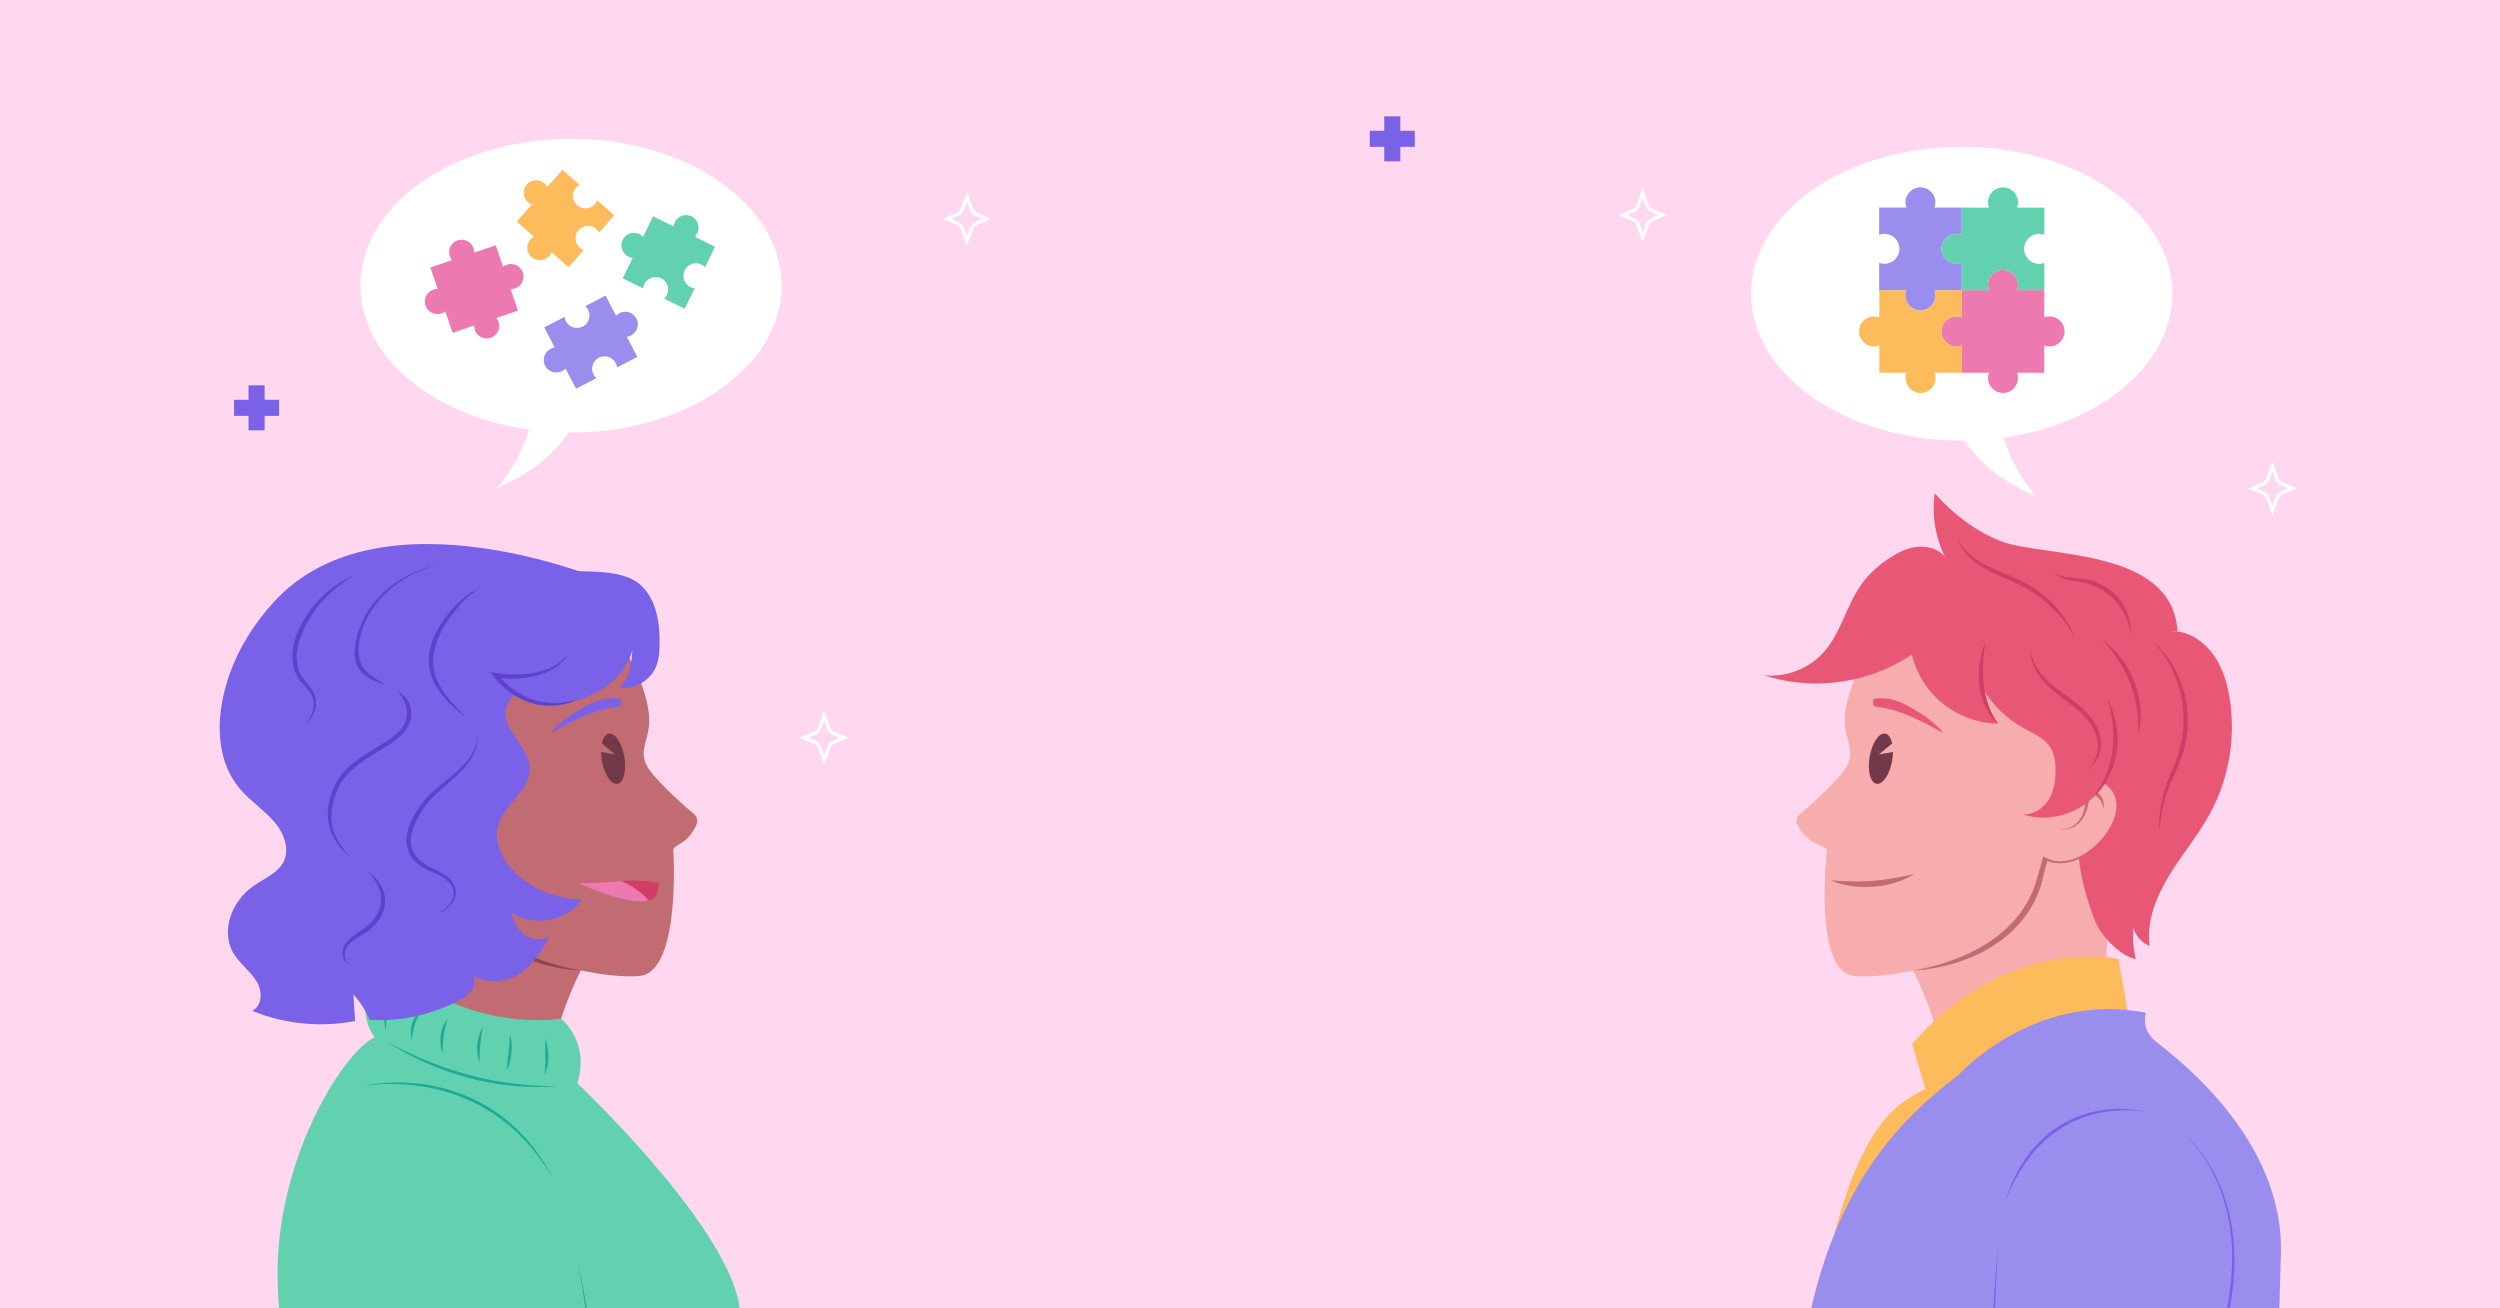 <?xml version="1.0" encoding="UTF-8"?><svg xmlns="http://www.w3.org/2000/svg" xmlns:xlink="http://www.w3.org/1999/xlink" viewBox="0 0 1200 628"><defs><style>.cls-1{opacity:.4;}.cls-1,.cls-2,.cls-3,.cls-4,.cls-5{mix-blend-mode:multiply;}.cls-6{fill:#fff;}.cls-2{opacity:.7;}.cls-7{fill:#7962e8;}.cls-8{fill:#febb5b;}.cls-3{opacity:.2;}.cls-9{clip-path:url(#clippath-2);}.cls-10{isolation:isolate;}.cls-11{fill:#62d1b0;}.cls-12{fill:#c16c72;}.cls-13{fill:#ffd7f0;}.cls-14{fill:#998eed;}.cls-15{clip-path:url(#clippath-1);}.cls-16{fill:#e95777;}.cls-4{opacity:.3;}.cls-17{fill:#f7adad;}.cls-18{fill:#d33d65;}.cls-19{clip-path:url(#clippath);}.cls-20{fill:none;}.cls-21{fill:#723948;}.cls-22{fill:#029b88;}.cls-23{fill:#914350;}.cls-24{fill:#ffd7ee;}.cls-25{fill:#ed79b1;}.cls-26{fill:#5c42cc;}</style><clipPath id="clippath"><rect class="cls-20" width="1200" height="628"/></clipPath><clipPath id="clippath-1"><rect class="cls-20" x="103.37" y="258.74" width="259.9" height="369.26"/></clipPath><clipPath id="clippath-2"><rect class="cls-20" x="840.55" y="227.72" width="256.07" height="400.28"/></clipPath></defs><g class="cls-10"><g id="BACKGROUND"><rect class="cls-24" width="1200" height="628"/><g class="cls-19"><g class="cls-5"><path class="cls-13" d="m1229.51,274.05l-1.27-1.2,2.43-2.57c-17.07-2.31-33.17-11.01-44.41-24.07-15.9-18.46-21.19-43.93-24.27-66.4-.49-3.55-.95-7.18-1.39-10.69-2.51-19.77-5.11-40.22-13.63-58.33-12.04-25.58-36.61-45.51-64.13-52-9.3-2.19-19.06-2.99-28.49-3.76-11.03-.9-22.44-1.83-33.26-5-15.72-4.61-30.35-14.59-41.19-28.12-10.84-13.53-17.4-29.98-18.47-46.33l1.74-.11c2.16,32.95,26.72,63.6,58.41,72.89,10.65,3.12,21.96,4.04,32.91,4.94,9.5.78,19.32,1.58,28.75,3.8,13.85,3.27,27.2,9.88,38.6,19.14,11.41,9.25,20.64,20.95,26.7,33.82,8.64,18.36,11.26,38.95,13.78,58.85.45,3.51.91,7.13,1.39,10.68,3.04,22.22,8.26,47.38,23.86,65.49,11.33,13.16,27.74,21.8,45.01,23.68l1.74.19-4.82,5.1Z"/></g><g class="cls-5"><path class="cls-13" d="m1256.01,251.53l-1.33-1.13,2.29-2.69c-17.16-1.41-33.7-9.27-45.61-21.72-16.84-17.61-23.45-42.76-27.69-65.04-.67-3.52-1.32-7.12-1.95-10.61-3.54-19.61-7.2-39.9-16.65-57.54-13.35-24.92-38.93-43.54-66.75-48.59-9.4-1.71-19.19-2-28.65-2.27-11.07-.33-22.51-.66-33.47-3.26-15.94-3.78-31.07-12.99-42.6-25.94-11.53-12.94-18.94-29.03-20.85-45.3l1.73-.2c3.87,32.79,29.99,62.12,62.12,69.75,10.79,2.56,22.15,2.89,33.12,3.22,9.53.28,19.37.57,28.91,2.3,14,2.54,27.67,8.45,39.55,17.1,11.87,8.64,21.7,19.84,28.42,32.38,9.59,17.89,13.27,38.31,16.83,58.06.63,3.48,1.28,7.07,1.95,10.59,4.2,22.03,10.71,46.88,27.24,64.16,12.01,12.55,28.84,20.32,46.18,21.31l1.75.1-4.54,5.34Z"/></g><g class="cls-5"><path class="cls-13" d="m156.29,645.29l-1.73-.23c6-44.24-14.91-91.12-50.83-114-4.8-3.06-9.95-5.79-14.93-8.43-10.51-5.57-21.38-11.33-29.64-20.51-12.7-14.11-17.11-33.62-21.37-52.49-2.77-12.27-5.63-24.95-10.74-36.19-7.09-15.6-18.84-28.77-33.07-37.09l.88-1.51c14.55,8.5,26.55,21.95,33.78,37.87,5.18,11.4,8.06,24.17,10.85,36.52,4.41,19.51,8.57,37.94,20.96,51.71,8.06,8.95,18.79,14.64,29.17,20.14,5.01,2.66,10.2,5.4,15.05,8.5,36.48,23.24,57.71,70.82,51.63,115.71Z"/></g><g class="cls-5"><path class="cls-13" d="m130.7,662.33l-1.71-.35c9.03-43.72-8.59-91.93-42.85-117.24-4.58-3.38-9.53-6.46-14.32-9.44-10.1-6.28-20.55-12.78-28.16-22.51-11.7-14.95-14.75-34.72-17.7-53.84-1.92-12.43-3.9-25.28-8.22-36.84-6-16.05-16.81-30-30.44-39.28l.98-1.44c13.93,9.48,24.97,23.72,31.09,40.11,4.38,11.73,6.38,24.67,8.31,37.18,3.05,19.77,5.93,38.44,17.35,53.03,7.42,9.48,17.73,15.9,27.71,22.1,4.82,3,9.8,6.09,14.43,9.52,34.79,25.7,52.69,74.63,43.52,118.99Z"/></g></g></g><g id="OBJECTS"><g class="cls-15"><path class="cls-12" d="m183.56,438.92c-22.9-30.93-36.77-60.42-36.25-86.95.64-32.82,21.92-61.49,53.22-71.38,56.65-17.9,85.56,11.45,85.56,11.45,0,0,23.59,27.94,25.46,51.72,1.01,12.87-7.81,17.07,2.27,28.47,7.31,8.28,15.39,15.26,19.28,18.46,1.52,1.25,2.02,3.37,1.2,5.15-4.38,9.53-9.83,8.94-11.14,11.9,0,0,3.92,58.92-16.22,60.72-7.35.66-17.51-.44-28.13-2.68-5.53,10.68-12.24,28.97-14.89,43.22-.83,4.44-3.03,16.42-.29,26.51,4.61,16.98,15.65,33.26,15.65,33.26l-114.69-28.01c32.8-43.41,18.98-101.85,18.98-101.85Z"/><path class="cls-7" d="m296.92,335.38c-4.56-.61-8.14.17-12.16,1.77-1.78.79-3.51,1.78-5.23,2.69-5.41,3.05-10.66,6.63-14.84,11.52,0,0,.23.27.23.27,22.06-13.05,30.22-11.66,32.33-12.54,1.4-.64.52-3.62.52-3.62l-.86-.1Z"/><path class="cls-23" d="m278.81,465.8c-6.38-.18-12.71-1.37-18.86-3.17-3.08-.89-6.1-2.01-9.05-3.27-2.95-1.29-5.81-2.79-8.57-4.45-2.76-1.68-5.37-3.59-7.83-5.68-2.45-2.1-4.74-4.41-6.74-6.94-4.09-5-7.04-10.87-8.75-17,2.56,5.83,5.83,11.27,10.03,15.92.51.59,1.03,1.17,1.6,1.72.55.55,1.09,1.12,1.65,1.67,1.15,1.05,2.29,2.12,3.52,3.09,2.41,1.98,4.95,3.81,7.64,5.41,5.33,3.28,11.08,5.87,17.02,7.96,5.95,2.07,12.07,3.7,18.35,4.76Z"/><path class="cls-18" d="m316.16,423.73s-7.44-1.64-18.13-.82c-5.32.41-20.58,1.02-20.58,1.02,0,0,29.54,12.85,36.71,6.87,1.84-1.53,2-7.06,2-7.06Z"/><path class="cls-25" d="m303.74,425.78c2.81,1.81,5.26,3.82,7.59,6.28-8.86,3.35-33.87-8.14-33.87-8.14,0,0,11.05-.16,20.58-1.02,1.92.73,3.82,1.66,5.71,2.88Z"/><path class="cls-21" d="m292.2,352.13c2.98-.52,6.34,4.45,7.49,11.11,1.15,6.65-.33,12.46-3.31,12.98-2.98.52-6.34-4.45-7.49-11.11-.25-1.45-.37-2.86-.38-4.18l6.73,1.19-6.36-5.26c.56-2.64,1.73-4.45,3.33-4.73Z"/><path class="cls-6" d="m288.56,361.69v-.03s0,.02,0,.03h0Z"/><path class="cls-6" d="m288.87,358.24h0s0,.02,0,.02v-.02Z"/><path class="cls-11" d="m354.72,625.85c-7.07-39.45-77.61-105.89-77.61-105.89,6.29-20.1-7.83-30.97-7.83-30.97-47.48,5.68-82.92-25.78-82.92-25.78-19.88,18.6-6.55,34.51-6.55,34.51v.15c-15.44,7.36-48.77,60.67-46.48,119.27,3.15,80.89,31.34,132.46,49.15,259.59l143.74-.61c5.61-38.97,14.72-96.03,9.64-172.31l1.49-.56s24.44-37.96,17.37-77.41Z"/><g class="cls-4"><path class="cls-11" d="m213.68,497.68c6.65-1.89,12.47-6.25,16.19-11.9-26.38-7.36-43.5-22.55-43.5-22.55-19.88,18.6-6.55,34.51-6.55,34.51v.15c-14.28,6.81-43.86,52.93-46.42,106.19,4.53-12.93,10.38-25.53,17.11-37.69,12.94-23.88,29.12-48.68,55.9-56.26,17.84,6.72,37.07,12.2,55.76,10.92-17.93-3.22-34.95-11.01-48.49-23.36Z"/></g><g class="cls-2"><path class="cls-22" d="m184.98,499.65c1.65.76,3.2,1.69,4.82,2.52,1.6.84,3.22,1.66,4.85,2.43,3.25,1.59,6.55,3.05,9.89,4.42,6.68,2.74,13.52,5.07,20.48,6.92,6.96,1.88,14.05,3.24,21.21,4.16,7.16.88,14.39,1.29,21.64,1.23-7.22.61-14.52.58-21.76-.12-3.62-.35-7.22-.86-10.81-1.5-3.57-.68-7.13-1.45-10.65-2.39-3.51-.96-6.99-2.02-10.42-3.23-3.42-1.23-6.81-2.56-10.13-4.05-3.32-1.48-6.58-3.08-9.77-4.83-1.59-.88-3.16-1.79-4.71-2.72l-2.32-1.42c-.77-.47-1.51-1.02-2.31-1.42Z"/></g><g class="cls-2"><path class="cls-22" d="m261.25,515.5c.6-2.82.6-5.54.53-8.34-.04-1.4-.08-2.8-.09-4.22,0-1.42.03-2.86.26-4.29.36,1.4.64,2.79.85,4.2.21,1.41.37,2.83.4,4.28.03,1.44-.06,2.9-.34,4.34-.28,1.43-.78,2.85-1.62,4.04Z"/></g><g class="cls-2"><path class="cls-22" d="m243.27,514c.03-1.46.18-2.88.33-4.3l.47-4.22c.15-1.4.3-2.8.41-4.2l.32-4.28c.47,1.38.7,2.83.79,4.28.09,1.45.05,2.91-.11,4.35-.16,1.44-.44,2.87-.8,4.26-.37,1.4-.82,2.77-1.43,4.1Z"/></g><g class="cls-2"><path class="cls-22" d="m230.09,509.99c-.52-1.38-.81-2.83-.96-4.29-.15-1.46-.15-2.94-.01-4.41.14-1.47.43-2.92.85-4.32.42-1.41.99-2.77,1.76-4.02l-.67,4.27c-.21,1.41-.38,2.81-.52,4.21-.13,1.41-.24,2.81-.3,4.24l-.16,4.32Z"/></g><g class="cls-2"><path class="cls-22" d="m212.51,505.39c-.57-1.3-.88-2.69-1.03-4.1-.15-1.41-.13-2.85.06-4.26.19-1.41.55-2.8,1.07-4.12.13-.33.27-.66.42-.98l.49-.94c.19-.3.36-.61.56-.91.11-.15.23-.3.38-.42.15-.12.35-.19.53-.16-.35.1-.46.45-.55.75l-.26,1c-.18.67-.33,1.33-.49,1.99-.3,1.32-.53,2.65-.72,3.98-.18,1.33-.3,2.67-.37,4.03-.06,1.36-.06,2.72-.08,4.14Z"/></g><g class="cls-2"><path class="cls-22" d="m197.69,499.2c-.46-1.42-.61-2.95-.51-4.46.09-1.51.41-3.02.95-4.44.54-1.42,1.29-2.77,2.22-3.96.93-1.19,2.05-2.24,3.34-3-.89,1.2-1.7,2.39-2.42,3.63-.71,1.24-1.31,2.52-1.81,3.84-.5,1.32-.9,2.68-1.19,4.08-.29,1.4-.46,2.83-.59,4.32Z"/></g><g class="cls-2"><path class="cls-22" d="m185.22,494.43c-.54-1.64-.78-3.38-.79-5.12-.02-1.74.21-3.49.62-5.19.45-1.69,1.04-3.34,1.95-4.87.89-1.51,2.16-2.91,3.78-3.57-1.28,1.17-2.12,2.59-2.79,4.09-.32.76-.62,1.52-.86,2.32-.26.79-.5,1.58-.69,2.39-.42,1.6-.69,3.24-.9,4.89-.19,1.66-.27,3.34-.32,5.06Z"/></g><g class="cls-2"><path class="cls-22" d="m277.45,606.1c3.59,16.68,6.24,33.55,8.42,50.47,2.15,16.93,3.6,33.94,4.57,50.98l.55,12.79.21,12.8.05,3.2.03,1.6-.02,1.6-.09,6.4-.09,6.4-.06,3.2-.16,3.2c-.62,17.06-2.38,34.07-5.03,50.91l1.44-12.71.37-3.17c.12-1.06.26-2.11.32-3.18l.45-6.38.48-6.37c.16-2.12.35-4.24.4-6.38l.47-12.77.11-3.19v-3.19s.06-6.39.06-6.39l.05-6.39v-1.6s-.02-1.6-.02-1.6l-.07-3.19-.28-12.77-.61-12.76c-.85-17.01-2.32-34-4.23-50.93-.51-4.23-.98-8.46-1.53-12.69-.59-4.22-1.1-8.45-1.74-12.66-1.17-8.44-2.55-16.86-4.05-25.25Z"/></g><g class="cls-2"><path class="cls-22" d="m174.6,521.23c8.8-1.89,17.95-2.03,26.91-1.01,8.98,1.04,17.79,3.61,25.99,7.44,8.16,3.94,15.64,9.28,22.01,15.7,1.54,1.66,3.14,3.26,4.54,5.03.72.87,1.46,1.72,2.15,2.61l2.01,2.72.99,1.37.91,1.42,1.82,2.85c1.18,1.91,2.22,3.92,3.31,5.88l-1.81-2.84c-.61-.94-1.15-1.92-1.82-2.83l-1.94-2.74-.97-1.37-1.05-1.31-2.07-2.64c-.71-.86-1.47-1.68-2.21-2.53-1.44-1.72-3.07-3.25-4.63-4.84-6.44-6.17-13.78-11.41-21.85-15.19-4.01-1.93-8.18-3.54-12.45-4.81-4.27-1.29-8.65-2.17-13.07-2.84-4.42-.66-8.89-.96-13.37-.98-4.48-.05-8.96.22-13.41.9Z"/></g><path class="cls-7" d="m274.52,274.14c10.29.18,25.55-.28,33.07,6.73,7.61,7.09,9.27,18.48,9.01,28.87-.08,3.33-.33,6.72-1.52,9.83-2.68,6.97-10.42,11.6-17.82,10.67,5-4.36,5.82-11.69,6.3-18.31-3.2,12.85-15.66,21.68-28.56,24.69-6.16,1.44-12.67,1.81-18.8.24-6.13-1.57-11.86-5.21-15.22-10.57,2.99,1.74,6.84,1.34,9.95-.16,3.11-1.5,5.64-3.96,8.11-6.38,3.31-3.24,6.87-7.08,6.65-11.7l8.83-33.92Z"/><path class="cls-7" d="m131.49,288.91c-9.32,10.19-16.72,21.81-21.21,34.45-6.59,18.55-7.9,40.69,5.42,55.9,4.85,5.54,11.32,9.76,16.08,15.37,4.76,5.61,7.62,13.57,3.9,19.81-2.92,4.89-8.94,7.33-13.81,10.67-10.9,7.47-16.32,22.32-9.43,33.08,2.95,4.61,7.73,8.05,10.63,12.69,2.9,4.63,3.06,11.62-1.98,14.31,15.33,6.37,32.9,8.11,49.36,4.9-.27-4.25-.55-8.49-.82-12.74,3.29,3.61,5.93,7.73,7.78,12.12,14.23,1.02,28.64-2.22,41.25-8.35,3.22-1.57,6.49-3.46,8.18-6.42,1.69-2.96,1.13-7.25-2.08-8.85,5.21,6.45,16.37,6.42,23.72,2.06,7.35-4.37,11.74-11.78,15.68-18.95-3.25,2.87-8.87,2.32-12.38-.28-3.51-2.6-5.29-6.68-6.37-10.7,10.36,7.29,27.43,4.11,33.88-6.3-12.71,0-25.29-5.39-33.45-14.33-5.35-5.87-8.88-13.8-6.73-21.2,2.93-10.1,15.57-17.07,15.22-27.52-.34-10.22-13.38-18.08-11.48-28.15.85-4.48,4.62-8.06,8.84-10.44,4.22-2.38,8.98-3.82,13.4-5.86,17.62-8.14,28.93-26.56,27.37-44.6,0,0-109.32-47.16-160.98,9.34Z"/><path class="cls-26" d="m228.97,352.11c.53,2.31.25,4.76-.47,7.03-.36,1.14-.81,2.26-1.4,3.3-.29.52-.55,1.06-.87,1.57l-.97,1.51c-1.38,1.95-2.96,3.75-4.63,5.45-1.68,1.69-3.46,3.25-5.23,4.81-3.53,3.12-7.16,6.08-10.08,9.62-.76.87-1.41,1.79-2.08,2.72-.64.96-1.29,1.92-1.86,2.91-1.17,1.98-2.22,4.02-2.97,6.15-.77,2.12-1.24,4.33-1.23,6.52,0,2.19.61,4.32,1.73,6.18,1.14,1.85,2.77,3.42,4.63,4.68,1.87,1.28,3.93,2.19,6.12,3.2,2.15,1.05,4.29,2.26,6.08,3.99.88.86,1.67,1.86,2.23,3,.55,1.14.85,2.4.85,3.66-.01,1.26-.34,2.5-.89,3.6-.55,1.1-1.29,2.08-2.14,2.93-1.69,1.71-3.79,2.95-6.02,3.71,1.07-.48,2.09-1.08,3.03-1.77.94-.68,1.82-1.46,2.57-2.33,1.5-1.72,2.54-3.92,2.39-6.12-.06-1.09-.36-2.16-.89-3.12-.53-.96-1.26-1.8-2.09-2.54-1.68-1.47-3.71-2.57-5.81-3.5-1.04-.46-2.17-.88-3.26-1.39-1.09-.51-2.17-1.09-3.2-1.76-2.05-1.33-3.95-3.03-5.32-5.17-1.35-2.15-2.07-4.7-2.1-7.22-.03-2.52.49-4.98,1.31-7.28.84-2.3,1.96-4.45,3.2-6.51.61-1.04,1.29-2.02,1.96-3.02.72-.97,1.43-1.97,2.24-2.85,1.58-1.83,3.31-3.49,5.1-5.05,1.78-1.58,3.62-3.06,5.44-4.53,3.63-2.96,7.23-5.95,10.1-9.6l1.04-1.39c.34-.47.62-.97.94-1.46.64-.97,1.14-2.01,1.57-3.09.43-1.08.74-2.2.92-3.35.19-1.15.23-2.33.08-3.49Z"/><path class="cls-26" d="m230.55,282.29c-2.86,1.52-5.39,3.52-7.64,5.78-2.26,2.25-4.27,4.75-6.17,7.31-3.75,5.13-7,10.74-8.28,16.85-.33,1.52-.51,3.06-.56,4.6,0,1.54.08,3.08.39,4.59.25,1.52.74,3,1.29,4.45.31.71.6,1.44.98,2.13.33.71.73,1.39,1.12,2.07,3.26,5.43,7.88,10.02,12.33,14.69-5.04-4.02-10.05-8.28-13.75-13.8-1.84-2.74-3.27-5.84-3.97-9.14-.73-3.31-.61-6.76.05-10.04.7-3.28,1.97-6.39,3.53-9.3,1.61-2.88,3.45-5.61,5.54-8.13,2.06-2.53,4.29-4.93,6.78-7.06,2.5-2.1,5.29-3.92,8.35-5.01Z"/><path class="cls-26" d="m175.85,417.67l1.45,1.07.72.55c.23.2.44.41.67.61.44.41.89.83,1.32,1.26l1.19,1.4c1.49,1.94,2.7,4.18,3.28,6.65.59,2.47.43,5.11-.29,7.55-.76,2.44-2.07,4.68-3.72,6.57-.4.49-.88.89-1.31,1.34l-.67.66-.72.59c-.49.39-.96.79-1.46,1.16l-1.54,1.01c-2.02,1.32-4.09,2.5-5.86,3.94-1.73,1.45-3.23,3.24-3.41,5.5-.15,1.11,0,2.26.43,3.31.43,1.05,1.26,1.95,2.38,2.4-.58-.13-1.17-.36-1.67-.73-.49-.38-.92-.85-1.24-1.4-.65-1.09-.95-2.37-.95-3.64-.02-.64.1-1.28.24-1.92.17-.62.42-1.26.74-1.81.62-1.13,1.47-2.11,2.37-2.97,1.83-1.75,3.92-2.98,5.83-4.37l1.44-.99c.45-.36.89-.73,1.33-1.1l.66-.55.6-.61c.39-.42.83-.79,1.18-1.24,3.02-3.38,4.72-7.89,3.99-12.39-.39-2.23-1.28-4.38-2.5-6.37l-.96-1.47-1.11-1.38c-.19-.23-.37-.47-.56-.69l-.62-.64-1.23-1.31Z"/><path class="cls-26" d="m190.71,331.82c1.96.88,3.76,2.35,4.93,4.32,1.2,1.96,1.72,4.24,1.72,6.51.01,2.29-.62,4.62-1.8,6.58-1.16,1.98-2.74,3.6-4.4,5.02-3.37,2.82-7.09,4.94-10.69,7.15-3.61,2.2-7.17,4.41-10.33,7.09-3.16,2.65-5.89,5.81-7.65,9.48-.44.91-.82,1.86-1.14,2.82-.17.54-.36,1-.54,1.51-.16.49-.34.97-.49,1.46-.6,1.96-1.02,3.98-1.17,6.02-.35,4.07.43,8.21,2.2,11.97,1.76,3.77,4.39,7.13,7.31,10.2-3.29-2.68-6.24-5.87-8.35-9.67-1.03-1.9-1.87-3.94-2.36-6.07-.5-2.13-.71-4.34-.61-6.53.1-2.2.49-4.37,1.07-6.47.14-.53.31-1.05.47-1.57.17-.5.37-1.02.52-1.49.34-1.05.75-2.08,1.23-3.07,1.9-4,4.85-7.4,8.15-10.19,3.31-2.81,6.96-5.11,10.59-7.31,3.62-2.21,7.3-4.3,10.45-6.93,1.56-1.31,2.97-2.78,3.97-4.47,1.01-1.68,1.53-3.58,1.53-5.53.02-.97-.14-1.96-.29-2.93-.16-.97-.45-1.91-.82-2.83-.74-1.84-2-3.48-3.47-5.07Z"/><path class="cls-26" d="m210.93,270.78c-6.85,1.73-13.38,4.65-19.17,8.62-5.78,3.97-10.81,9.07-14.37,15.06-1.78,2.99-3.17,6.2-4.1,9.54-.95,3.31-1.48,6.85-1.11,10.18.3,3.34,1.72,6.35,4.21,8.58,2.45,2.28,5.65,3.87,8.6,5.89-1.72-.49-3.41-1.03-5.07-1.73-.83-.34-1.65-.73-2.45-1.18-.8-.44-1.58-.94-2.31-1.53-1.48-1.14-2.76-2.65-3.61-4.38-.85-1.73-1.26-3.64-1.35-5.5-.02-.93-.02-1.86.09-2.77.1-.91.27-1.81.39-2.7.11-.9.32-1.77.49-2.66.22-.87.41-1.75.69-2.61,1.02-3.46,2.55-6.75,4.45-9.79,3.79-6.1,9.08-11.16,15.05-15.02,5.98-3.86,12.67-6.56,19.59-8Z"/><path class="cls-26" d="m278.81,335.17c-3.44,1.68-7.18,2.85-11.04,3.34-1.93.23-3.89.31-5.85.18-1.95-.13-3.9-.45-5.8-.94-3.8-1.01-7.42-2.71-10.65-4.95-1.61-1.12-3.14-2.36-4.58-3.7-1.44-1.35-2.74-2.78-3.96-4.43l-1.54-2.1,2.6.46c1.52.27,3.15.44,4.74.55,1.6.11,3.21.18,4.81.17,3.21-.03,6.42-.31,9.56-.96,3.13-.66,6.2-1.67,9-3.24,2.81-1.55,5.32-3.67,7.33-6.26-1.66,2.83-4.05,5.25-6.83,7.08-2.78,1.84-5.92,3.12-9.14,3.95-3.23.84-6.55,1.26-9.87,1.37-3.33.11-6.63-.05-9.98-.59l1.06-1.64c1.05,1.42,2.38,2.81,3.7,4.09,1.35,1.28,2.78,2.48,4.3,3.55,3.04,2.14,6.37,3.88,9.94,4.95,3.55,1.1,7.31,1.54,11.07,1.35,3.76-.17,7.5-1.01,11.14-2.21Z"/><path class="cls-26" d="m170.56,276.04c-6.44,3.51-12.18,8.12-16.83,13.64-2.31,2.77-4.4,5.72-6.13,8.86-1.75,3.14-3.25,6.42-4.15,9.85-.94,3.41-1.35,6.99-.78,10.41.27,1.71.81,3.37,1.62,4.88.79,1.52,1.92,2.9,3.07,4.33,1.14,1.43,2.36,2.89,3.23,4.63.87,1.73,1.31,3.74,1.1,5.65-.19,1.92-.86,3.72-1.75,5.35-.46.81-.95,1.59-1.5,2.34-.55.74-1.14,1.45-1.75,2.13,1.05-1.5,1.99-3.08,2.71-4.74.71-1.65,1.22-3.4,1.23-5.15.07-1.75-.42-3.43-1.28-4.92-.87-1.5-2.05-2.84-3.27-4.21-1.21-1.37-2.49-2.78-3.43-4.5-.97-1.69-1.62-3.54-1.98-5.44-.69-3.81-.25-7.69.71-11.33,1.01-3.65,2.59-7.08,4.46-10.3,1.9-3.21,4.11-6.24,6.64-8.97,5.03-5.47,11.26-9.83,18.09-12.53Z"/></g><ellipse class="cls-6" cx="274.08" cy="137.13" rx="101.1" ry="70.5"/><path class="cls-6" d="m256.74,188.58c-.59,16.79-7.22,33.3-18.41,45.83,8.62-3.78,16.91-8.48,23.97-14.71,7.06-6.23,12.86-14.05,15.88-22.96.16-.47.45-1.05.95-1.01.5.04.16,1.07-.13.67l-22.27-7.81Z"/><path class="cls-25" d="m243.34,127.04c-.7.24-1.33.59-1.87,1.03l-3.51-10.34-10.34,3.51c.02-.7-.08-1.41-.32-2.11-1.07-3.15-4.49-4.83-7.64-3.76-3.15,1.07-4.83,4.49-3.76,7.64.24.7.59,1.33,1.03,1.87l-10.34,3.51,3.51,10.34c-.7-.02-1.41.08-2.11.32-3.15,1.07-4.83,4.49-3.76,7.64,1.07,3.15,4.49,4.83,7.64,3.76.7-.24,1.33-.59,1.87-1.03l3.51,10.34,10.34-3.51c-.02.7.08,1.41.32,2.11,1.07,3.15,4.49,4.83,7.64,3.76,3.15-1.07,4.83-4.49,3.76-7.64-.24-.7-.59-1.33-1.03-1.87l10.34-3.51-3.51-10.34c.7.02,1.41-.08,2.11-.32,3.15-1.07,4.83-4.49,3.76-7.64-1.07-3.15-4.49-4.83-7.64-3.76Z"/><path class="cls-8" d="m286.25,109.87c.57.5,1.02,1.09,1.35,1.72l7.23-8.21-8.2-7.21c-.25.65-.61,1.26-1.1,1.81-2.2,2.5-6,2.74-8.5.54-2.5-2.2-2.74-6-.54-8.5.48-.55,1.05-.99,1.66-1.32l-8.2-7.21-7.22,8.2c-.33-.62-.77-1.18-1.33-1.67-2.5-2.2-6.3-1.95-8.5.54-2.2,2.5-1.95,6.3.54,8.5.56.49,1.18.86,1.83,1.1l-7.22,8.2,8.2,7.22c-.62.33-1.18.77-1.67,1.33-2.2,2.5-1.95,6.3.54,8.5,2.5,2.2,6.3,1.95,8.5-.54.49-.56.86-1.18,1.11-1.83l8.2,7.22,7.23-8.21c-.67-.25-1.31-.62-1.88-1.12-2.5-2.2-2.74-6-.54-8.5,2.2-2.5,6-2.74,8.5-.54Z"/><path class="cls-11" d="m320.12,141.61c-.33.68-.78,1.27-1.3,1.76l9.82,4.82,4.81-9.8c-.69-.07-1.38-.26-2.04-.59-2.99-1.46-4.22-5.07-2.75-8.06,1.46-2.99,5.07-4.22,8.06-2.75.66.32,1.23.75,1.71,1.25l4.81-9.8-9.81-4.81c.51-.48.94-1.06,1.27-1.72,1.46-2.99.23-6.59-2.75-8.06s-6.59-.23-8.06,2.75c-.33.66-.52,1.36-.59,2.05l-9.81-4.81-4.81,9.81c-.48-.51-1.06-.94-1.72-1.27-2.99-1.46-6.59-.23-8.06,2.75-1.46,2.99-.23,6.59,2.75,8.06.66.33,1.36.52,2.05.59l-4.81,9.81,9.82,4.82c.06-.71.26-1.43.59-2.11,1.46-2.99,5.07-4.22,8.06-2.75,2.99,1.46,4.22,5.07,2.75,8.06Z"/><path class="cls-14" d="m300.89,161.63c.68-.09,1.36-.29,2.01-.63,2.95-1.53,4.11-5.16,2.58-8.12-1.53-2.95-5.16-4.11-8.12-2.58-.65.34-1.21.77-1.67,1.28l-5.02-9.69h-.03s-9.67,5.02-9.67,5.02h0s-.03.02-.03.02c.53.48.99,1.05,1.34,1.73.81,1.56.87,3.32.3,4.85-.5,1.35-1.49,2.52-2.87,3.23-2.95,1.53-6.59.38-8.12-2.58-.34-.66-.55-1.36-.63-2.06h0s0,0,0,0l-9.69,5.02h-.03s5.02,9.7,5.02,9.7c-.68.09-1.36.29-2.01.63-2.95,1.53-4.11,5.16-2.58,8.12,1.53,2.95,5.16,4.11,8.12,2.58.65-.34,1.21-.77,1.67-1.28l5.02,9.69h.03s9.67-5.02,9.67-5.02h0s.03-.02.03-.02c-.53-.48-.99-1.05-1.34-1.73-.81-1.56-.87-3.32-.3-4.85.5-1.35,1.49-2.52,2.87-3.23,2.95-1.53,6.59-.38,8.12,2.58.34.66.55,1.36.63,2.06h0s0,0,0,0l9.69-5.02h.03s-5.02-9.7-5.02-9.7Zm-5.2-10.04s-.01.01-.02.02h0s.02-.02.02-.02Zm-29.44,15.24s.01-.01.02-.02h0s-.02.02-.02.02Zm5.2,10.04s.01-.01.02-.02h0s-.02.02-.02.02Zm29.41-15.24s.02,0,.02,0c0,0-.01.01-.02.02h0Z"/><g class="cls-9"><path class="cls-17" d="m1013.56,438.92c22.9-30.93,36.77-60.42,36.25-86.95-.64-32.82-21.92-61.49-53.22-71.38-56.65-17.9-85.56,11.45-85.56,11.45,0,0-23.59,27.94-25.46,51.72-1.01,12.87,7.81,17.07-2.27,28.47-7.31,8.28-15.39,15.26-19.28,18.46-1.52,1.25-2.02,3.37-1.2,5.15,4.38,9.53,12.85,9.37,14.16,12.33,0,0-6.94,58.49,13.2,60.3,7.35.66,17.51-.44,28.13-2.68,5.53,10.68,12.24,28.97,14.89,43.22.83,4.44,3.03,16.42.29,26.51-4.61,16.98-15.65,33.26-15.65,33.26l114.69-28.01c-32.8-43.41-18.98-101.85-18.98-101.85Z"/><path class="cls-12" d="m878.68,422.59c3.46.22,6.84.45,10.21.49,3.37.06,6.71-.04,10.05-.3,3.33-.26,6.66-.67,9.98-1.24,3.32-.55,6.63-1.29,10.01-2.03-2.94,1.86-6.17,3.21-9.5,4.23-3.34,1-6.79,1.64-10.27,1.9-3.48.26-6.99.16-10.44-.32-3.45-.5-6.84-1.34-10.03-2.73Z"/><path class="cls-16" d="m900.2,335.38c4.56-.61,8.14.17,12.16,1.77,1.78.79,3.51,1.78,5.23,2.69,5.41,3.05,10.66,6.63,14.84,11.52,0,0-.23.27-.23.27-22.06-13.05-30.22-11.66-32.33-12.54-1.4-.64-.52-3.62-.52-3.62l.86-.1Z"/><path class="cls-12" d="m918.31,465.8c7.44-1.19,14.69-3.25,21.63-5.98,3.46-1.39,6.84-2.94,10.07-4.77,3.24-1.81,6.34-3.83,9.23-6.12,5.78-4.55,10.74-10.14,14.22-16.59.22-.4.45-.8.66-1.2l.59-1.24c.38-.83.82-1.65,1.12-2.5l1-2.53.78-2.7c1.06-3.6,2.07-7.22,3.16-10.81l.43-1.43,1.27.75c.19.11.49.27.76.39.27.13.56.25.85.35.29.12.58.21.89.3.3.08.59.2.91.25l.92.2c.31.07.62.08.94.13.31.03.63.09.94.1l.95.02c2.54.04,5.1-.52,7.5-1.49l1.8-.77,1.72-.96c.28-.16.58-.31.86-.49l.81-.57,1.63-1.14c1.03-.83,2.04-1.71,3.05-2.58l2.84-2.84-2.52,3.16c-.93.97-1.87,1.95-2.84,2.9l-1.56,1.31-.79.65c-.27.21-.56.38-.85.58l-1.71,1.14c-.6.33-1.22.64-1.83.96-2.49,1.18-5.23,1.97-8.06,2.1-.71.02-1.42.04-2.12-.04-.35-.03-.71-.04-1.06-.1l-1.05-.18c-.35-.05-.7-.16-1.04-.24-.35-.08-.69-.18-1.03-.3-.34-.11-.68-.23-1.02-.37-.35-.14-.65-.28-1.05-.49l1.71-.68c-.91,3.66-1.9,7.31-2.85,10.97l-.72,2.74c-.33.92-.69,1.83-1.03,2.74-.32.93-.77,1.78-1.16,2.66l-.61,1.32c-.22.43-.46.85-.69,1.28-.89,1.72-1.94,3.35-3,4.97l-1.73,2.33c-.59.76-1.24,1.48-1.86,2.23-2.56,2.9-5.39,5.55-8.47,7.86-3.08,2.31-6.34,4.35-9.75,6.09-3.42,1.72-6.94,3.21-10.55,4.41-3.61,1.2-7.29,2.18-11.01,2.9-3.72.72-7.48,1.22-11.25,1.35Z"/><path class="cls-21" d="m904.92,352.13c-2.98-.52-6.34,4.45-7.49,11.11-1.15,6.65.33,12.46,3.31,12.98,2.98.52,6.34-4.45,7.49-11.11.25-1.45.37-2.86.38-4.18l-6.73,1.19,6.36-5.26c-.56-2.64-1.72-4.45-3.33-4.73Z"/><path class="cls-6" d="m908.56,361.69v-.03s0,.02,0,.03h0Z"/><path class="cls-6" d="m908.25,358.24h0s0,.02,0,.02v-.02Z"/><path class="cls-16" d="m1045.21,303.07c-2.51-40.57-63.95-35.37-84.61-43.24-12.37-4.71-23.05-13.14-31.91-22.97-1.47,10.31.26,21.06,4.9,30.39-3.12-3.78-8.41-5.28-13.29-4.77-4.88.51-9.4,2.79-13.49,5.49-5.02,3.32-9.6,7.38-13.13,12.25-7.37,10.18-9.91,23.45-18.28,32.83-7.03,7.88-17.94,12.13-28.45,11.09,24.93,8.25,53.83,3.3,74.59-12.78l123.66-8.29Z"/><path class="cls-16" d="m1045.21,303.07c7.14,1.02,13.41,5.7,17.52,11.63,4.11,5.93,6.25,13.02,7.43,20.13,3.15,18.86-.18,38.73-9.3,55.54-5.69,10.49-13.48,19.68-19.69,29.87-6.21,10.18-10.91,21.98-9.4,33.82-3.71-1.54-6.64-4.84-7.75-8.7-.48,5-.08,10.09,1.2,14.95-7.3-1.06-16.92-11.39-19.6-18.26-3.84-9.83-9.14-27.1-7.55-37.53,1.22-7.98,12.73-6.95,8.29-13.69-2.52-3.83-6.84-6.24-9.17-10.19-2.69-4.56-2.24-10.29-1.05-15.45,1.19-5.16,3.03-10.27,2.85-15.56-.25-7.56-4.59-14.43-5.59-21.93-1.25-9.42,3.36-19.36,11.35-24.49,7.99-5.13,18.96-5.19,27-.13l13.45.02Z"/><path class="cls-17" d="m982.78,386.06c1.02-2.77,2.52-5.37,4.6-7.47,1.41-1.43,3.01-2.66,4.78-3.62,4.76-2.6,11.61-3.9,19.27,2.24,15.72,12.6-13.72,46-31.19,33.43l.27-18.42,2.27-6.16Z"/><g class="cls-1"><path class="cls-17" d="m984.55,395.53s.69-12.15,15.29-15.96c14.6-3.82,11.02,17.98-1.99,23.92-13.01,5.95-16.3,4.06-13.3-7.96Z"/></g><path class="cls-12" d="m988.7,385.78c1.4-1.9,3.09-3.62,5.13-4.95,4.48-3.19,12.14-3.3,15.07,2.06.89,1.61,1.24,3.62.56,5.35.06-2.38-1.13-4.43-2.73-5.8-3.43-2.84-8.35-2.18-12.16-.3-2.02.98-3.92,2.31-5.88,3.64h0Z"/><path class="cls-12" d="m1002.79,379.48c.47,9.63-3.58,19.73-14.81,18.62,7.65.19,12.04-4.63,12.87-11.95.27-2.14.27-4.37.01-6.45l1.93-.21h0Z"/><path class="cls-16" d="m916.46,302.86c-.31,11.42,4.12,22.9,12.03,31.15,7.91,8.25,19.19,13.16,30.61,13.34-3.8-4.51-6.24-10.16-6.9-16.03,4.78,7.59,11.5,13.95,19.34,18.3,4.51,2.51,9.63,4.57,12.47,8.88,2.11,3.2,2.63,7.19,2.66,11.02.04,5.05-.71,10.27-3.41,14.54-2.7,4.27-7.67,7.36-12.67,6.72,10.99,3.8,23.84.92,32.63-6.7,8.78-7.62,13.42-19.56,12.79-31.17-.74-13.73-8.17-26.1-15.67-37.63-2.17-3.34,12.42-18,9.49-20.7-2.98-2.75-23.4,6.57-27.04,4.78-12.65-6.2-26.28-10.39-40.22-12.36l-26.1,15.87Z"/><path class="cls-18" d="m959.1,347.35c-2.76-2.17-4.76-5.22-6.24-8.42-.41-.79-.68-1.63-1-2.46-.33-.83-.54-1.69-.79-2.54-.12-.43-.24-.86-.34-1.29l-.24-1.31-.24-1.31-.12-.65-.07-.66-.21-2.65c-.05-.88-.02-1.77-.02-2.65.02-.88.01-1.76.13-2.64.08-.88.18-1.75.29-2.62.22-1.74.66-3.45,1.02-5.15.51-1.68,1.04-3.34,1.64-4.97-.14,1.75-.39,3.45-.6,5.16l-.2,2.57c-.05.85-.21,1.7-.19,2.55,0,1.71-.19,3.4-.05,5.09.04.85.01,1.69.08,2.53l.25,2.52c.39,3.35,1.1,6.65,2.2,9.84,1.14,3.17,2.59,6.27,4.69,9.04Z"/><path class="cls-18" d="m974.77,312c.26,3.01,1.29,5.84,2.81,8.35,1.5,2.53,3.45,4.76,5.59,6.77,4.33,3.99,9.46,7.11,14.19,10.97,2.34,1.94,4.6,4.09,6.46,6.58,1.83,2.49,3.37,5.29,4.1,8.36.37,1.53.55,3.1.48,4.67-.09,1.57-.38,3.12-.91,4.58-1.05,2.92-2.96,5.5-5.41,7.25,2.14-2.11,3.69-4.74,4.41-7.56.77-2.81.65-5.77-.19-8.51-.84-2.74-2.28-5.29-4.09-7.56-1.79-2.29-3.91-4.3-6.21-6.16-2.27-1.89-4.7-3.64-7.09-5.47-2.38-1.85-4.77-3.74-6.9-5.97-2.14-2.2-4-4.7-5.35-7.46-1.33-2.76-2.11-5.83-1.89-8.85Z"/><path class="cls-18" d="m1004.86,382.53c2.58-3.35,4.55-7.04,6.11-10.86.75-1.92,1.43-3.87,1.92-5.86.52-1.99.93-4,1.15-6.04.26-2.03.41-4.09.37-6.15.04-1.03-.05-2.06-.08-3.09l-.13-1.54c-.03-.52-.08-1.03-.15-1.54-.48-4.11-1.38-8.2-2.51-12.28,1.96,3.75,3.36,7.82,4.16,12.02.84,4.2.96,8.56.46,12.84-.54,4.28-1.77,8.47-3.68,12.33-1.91,3.83-4.4,7.43-7.64,10.18Z"/><path class="cls-18" d="m1033.22,307.52c6.16,5.47,10.92,12.59,13.81,20.42,1.44,3.92,2.4,8.03,2.86,12.19.47,4.16.39,8.38-.1,12.54-.56,4.15-1.56,8.25-3.06,12.17-1.52,3.9-3.36,7.58-4.96,11.32-3.25,7.45-4.61,15.6-5.55,23.77.01-4.12.27-8.24.86-12.34.62-4.09,1.61-8.17,3.13-12.05,1.46-3.89,3.26-7.59,4.61-11.4,1.38-3.79,2.32-7.73,2.83-11.73,1.03-7.99.28-16.21-2.21-23.91-2.52-7.7-6.71-14.87-12.23-20.96Z"/><path class="cls-18" d="m1008.96,307.02c3.57,2.42,6.7,5.52,9.32,9,.63.89,1.26,1.78,1.87,2.68l1.68,2.81c.5.97.98,1.95,1.46,2.93l1.27,3.02,1.04,3.11.84,3.17.6,3.22c.14,1.08.26,2.17.37,3.25.34,4.34.04,8.74-1.05,12.91.2-4.3.01-8.55-.62-12.72-.2-1.04-.39-2.07-.56-3.11l-.72-3.07-.87-3.03-1.04-2.97-1.18-2.92c-.45-.95-.91-1.89-1.35-2.85l-1.49-2.78c-.56-.89-1.1-1.79-1.64-2.7-2.28-3.55-4.95-6.86-7.94-9.96Z"/><path class="cls-18" d="m995.63,306.51c-1-3.01-2.72-5.66-4.64-8.12-1.92-2.47-4.02-4.79-6.28-6.94-2.26-2.14-4.66-4.13-7.21-5.89-2.54-1.78-5.21-3.37-8.01-4.72-2.78-1.39-5.68-2.6-8.58-3.87-2.89-1.3-5.81-2.6-8.57-4.25-2.77-1.63-5.38-3.57-7.62-5.88-2.22-2.32-4.06-5.06-5.03-8.08,1.41,2.84,3.42,5.29,5.76,7.32,2.33,2.06,4.96,3.73,7.7,5.18,2.76,1.42,5.63,2.66,8.55,3.85,2.91,1.21,5.85,2.41,8.73,3.82,2.87,1.44,5.65,3.09,8.24,5,1.29.96,2.55,1.96,3.75,3.02,1.21,1.05,2.37,2.17,3.46,3.34,2.22,2.31,4.2,4.85,5.95,7.51,1.72,2.67,3.24,5.59,3.78,8.73Z"/><path class="cls-18" d="m1022.83,304.87c-.58-4.35-2.01-8.48-4.2-12.12-2.19-3.63-5.18-6.73-8.72-9.01-3.52-2.33-7.52-3.81-11.76-4.44-2.13-.35-4.34-.65-6.5-1.26-2.14-.63-4.27-1.68-5.67-3.41,1.74,1.37,3.81,2.05,5.91,2.38,2.11.35,4.28.42,6.48.63,2.21.16,4.47.62,6.62,1.33,2.14.74,4.2,1.74,6.11,2.98,1.89,1.25,3.64,2.74,5.17,4.41,1.5,1.7,2.83,3.56,3.83,5.58,2.05,4.01,3.06,8.54,2.74,12.93Z"/><path class="cls-8" d="m1021.08,484.78l-4.15-24.44s-52.28-12.55-99.08,40.7l6.41,21.73s-9.51,4.14-16.24,10.91c-27.93,28.07-39.7,103.98-49.61,211.12l45.65-4.46,107.14-127.95.26-107.44,9.61-20.18Z"/><g class="cls-1"><path class="cls-8" d="m1000.01,468.73c-2.11,1.68-.43,3.8.54,5.44-64.62,27.27-117.68,91.6-119.24,162.94,15.11,15.94,40.5,19.21,60.59,14.95,23.49-4.7,44.22-16.06,62.24-31.22l7.07-8.44.26-107.44,9.61-20.18-3.33-19.63c-6.08.02-12.17,1.19-17.74,3.58Z"/></g><path class="cls-14" d="m1094.75,604.06c3.05-58.56-53.6-98.76-60.45-104.55-6.85-5.78-4.24-13.37-4.24-13.37-54.08-10.64-90.46,30.3-90.46,30.3h0c-7.1,5.16-13.77,10.96-20.05,17.06-37.51,36.44-51.46,84.65-57.11,136.64-9.89,90.91.81,157.44,7.11,201.17l204.8.61c17.81-127.13,20.4-267.85,20.4-267.88Z"/><path class="cls-7" d="m1029.79,533.64c-3.63-.61-7.32-.82-10.98-.7-3.66.08-7.31.5-10.88,1.23-3.57.74-7.08,1.77-10.44,3.17-3.37,1.37-6.59,3.1-9.59,5.15-.38.25-.77.49-1.13.76l-1.09.82c-.72.56-1.47,1.06-2.15,1.68l-2.07,1.78-1.95,1.9c-.67.62-1.27,1.3-1.88,1.98-.6.69-1.25,1.33-1.81,2.05-1.12,1.43-2.31,2.83-3.32,4.35-4.21,5.97-7.57,12.56-10.26,19.42,2.17-7.04,5.21-13.87,9.34-20.05,4.07-6.21,9.34-11.69,15.53-15.86,6.17-4.21,13.3-6.95,20.62-8.23,3.66-.64,7.38-.92,11.09-.83,1.85.04,3.7.19,5.53.4,1.83.22,3.66.52,5.44,1Z"/><path class="cls-7" d="m1046.28,542.61c4.51,3.45,8.3,7.78,11.59,12.4,1.64,2.32,3.13,4.75,4.51,7.24,1.38,2.49,2.57,5.08,3.68,7.7,4.29,10.56,6.34,21.97,6.48,33.36.08,5.7-.3,11.4-1.05,17.04l-.62,4.23-.69,4.19-1.38,8.39-5.38,33.58-10.77,67.16-5.43,33.58-5.54,33.56c1.56-11.23,3.23-22.45,4.84-33.67l5.03-33.64c3.39-22.42,6.92-44.82,10.45-67.22l5.5-33.57,1.41-8.39.71-4.19.63-4.19c.75-5.59,1.18-11.23,1.18-16.87,0-11.27-1.91-22.58-6.03-33.11-1.06-2.61-2.19-5.21-3.51-7.7-1.32-2.5-2.76-4.93-4.34-7.28-1.59-2.34-3.32-4.58-5.19-6.71-1.88-2.11-3.86-4.15-6.09-5.91Z"/><path class="cls-7" d="m959.05,597.92l-1.2,25.13-1.3,25.13-2.71,50.25-5.63,100.48c.18-8.39.45-16.77.72-25.15l1-25.14c.33-8.38.78-16.76,1.19-25.13l1.29-25.13c.98-16.75,1.94-33.49,3.04-50.23l1.7-25.1c.63-8.36,1.21-16.73,1.9-25.09Z"/><g class="cls-3"><path class="cls-14" d="m1029.63,517.28c36.01,20.97,53.82,55.15,64.98,92.74.1-3.87.14-5.96.14-5.96,3.05-58.56-53.6-98.76-60.45-104.55s-4.24-13.37-4.24-13.37c-8.59-1.69-16.73-2.08-24.35-1.53-1.24,4.29-1.27,8.75.98,13.45,4.8,9.07,13.87,13.87,22.95,19.21Z"/></g></g><ellipse class="cls-6" cx="941.65" cy="140.97" rx="101.1" ry="70.5"/><path class="cls-6" d="m958.99,192.43c.59,16.79,7.22,33.3,18.41,45.83-8.62-3.78-16.91-8.48-23.97-14.71-7.06-6.23-12.86-14.05-15.88-22.96-.16-.47-.45-1.05-.95-1.01-.5.04-.16,1.07.13.67l22.27-7.81Z"/><path class="cls-25" d="m983.78,151.89c-.89,0-1.73.16-2.52.45v-13.07h-13.07c.29-.78.45-1.63.45-2.52,0-3.98-3.23-7.2-7.2-7.2s-7.2,3.23-7.2,7.2c0,.89.16,1.73.45,2.52h-13.07v13.07c-.78-.29-1.63-.45-2.52-.45-3.98,0-7.2,3.23-7.2,7.2s3.23,7.2,7.2,7.2c.88,0,1.73-.16,2.52-.45v13.07h13.07c-.29.78-.45,1.63-.45,2.52,0,3.98,3.23,7.2,7.2,7.2s7.2-3.23,7.2-7.2c0-.89-.16-1.73-.45-2.52h13.07v-13.07c.78.29,1.63.45,2.52.45,3.98,0,7.2-3.23,7.2-7.2s-3.23-7.2-7.2-7.2Z"/><path class="cls-8" d="m939.11,151.89c.91,0,1.77.17,2.57.48v-13.09h-13.06c.29.78.45,1.62.45,2.5,0,3.98-3.23,7.2-7.2,7.2s-7.2-3.23-7.2-7.2c0-.88.16-1.72.45-2.5h-13.06v13.07c-.78-.29-1.63-.45-2.52-.45-3.98,0-7.2,3.23-7.2,7.2s3.23,7.2,7.2,7.2c.88,0,1.73-.16,2.52-.45v13.07h13.07c-.29.78-.45,1.63-.45,2.52,0,3.98,3.23,7.2,7.2,7.2s7.2-3.23,7.2-7.2c0-.89-.16-1.73-.45-2.52h13.07v-13.09c-.8.31-1.67.47-2.57.47-3.98,0-7.2-3.23-7.2-7.2s3.23-7.2,7.2-7.2Z"/><path class="cls-11" d="m968.65,136.7c0,.91-.17,1.77-.47,2.57h13.09v-13.06c-.78.29-1.62.45-2.5.45-3.98,0-7.2-3.23-7.2-7.2s3.23-7.2,7.2-7.2c.88,0,1.72.16,2.5.45v-13.06h-13.07c.29-.78.45-1.63.45-2.52,0-3.98-3.23-7.2-7.2-7.2s-7.2,3.23-7.2,7.2c0,.88.16,1.73.45,2.52h-13.07v13.07c-.78-.29-1.63-.45-2.52-.45-3.98,0-7.2,3.23-7.2,7.2s3.23,7.2,7.2,7.2c.88,0,1.73-.16,2.52-.45v13.07h13.09c-.31-.8-.47-1.67-.47-2.57,0-3.98,3.23-7.2,7.2-7.2s7.2,3.23,7.2,7.2Z"/><path class="cls-14" d="m928.57,99.6c.28-.77.44-1.61.44-2.48,0-3.98-3.23-7.2-7.2-7.2s-7.2,3.23-7.2,7.2c0,.87.16,1.71.44,2.48h-13.06v13.07h0v.06c.8-.31,1.67-.47,2.57-.47,2.11,0,4,.9,5.32,2.34,1.15,1.28,1.86,2.97,1.86,4.83,0,3.98-3.23,7.2-7.2,7.2-.89,0-1.75-.16-2.54-.46h0v13.11h13.06c-.28.77-.44,1.61-.44,2.48,0,3.98,3.23,7.2,7.2,7.2s7.2-3.23,7.2-7.2c0-.87-.16-1.71-.44-2.48h13.06v-13.07h0v-.06c-.8.31-1.67.47-2.57.47-2.11,0-4-.9-5.32-2.34-1.15-1.28-1.86-2.97-1.86-4.83,0-3.98,3.23-7.2,7.2-7.2.89,0,1.75.16,2.54.46h0v-13.11h-13.06Zm-13.52,0s0,.02,0,.03h-.02s0-.02,0-.03Zm0,39.66s0-.02,0-.03h.02s0,.02,0,.03Zm13.52,0s0-.02,0-.03h.02s0,.02,0,.03Zm0-39.63s0-.02,0-.03c0,0,0,.02,0,.03h-.02Z"/><polygon class="cls-7" points="679.11 62.77 672.16 62.77 672.16 55.83 664.44 55.83 664.44 62.77 657.5 62.77 657.5 70.49 664.44 70.49 664.44 77.43 672.16 77.43 672.16 70.49 679.11 70.49 679.11 62.77"/><polygon class="cls-7" points="133.96 191.9 127.02 191.9 127.02 184.96 119.3 184.96 119.3 191.9 112.35 191.9 112.35 199.62 119.3 199.62 119.3 206.56 127.02 206.56 127.02 199.62 133.96 199.62 133.96 191.9"/><path class="cls-6" d="m395.6,367.15l-2.99-8.09c-.33-.9-1.03-1.63-1.91-2.01l-6.77-2.89,6.77-2.89c.88-.38,1.58-1.11,1.91-2.01l2.99-8.09,2.99,8.09c.33.9,1.03,1.63,1.91,2.01l6.77,2.89-6.77,2.89c-.88.38-1.58,1.11-1.91,2.01l-2.99,8.09Zm-7.43-12.99l3.18,1.36c1.3.56,2.33,1.64,2.82,2.96l1.43,3.87,1.43-3.87c.49-1.33,1.52-2.41,2.82-2.96l3.18-1.36-3.18-1.36c-1.3-.56-2.33-1.63-2.82-2.96l-1.43-3.87-1.43,3.87c-.49,1.33-1.52,2.41-2.82,2.96l-3.18,1.36Z"/><path class="cls-6" d="m464.13,118.05l-2.99-8.09c-.33-.9-1.03-1.63-1.91-2.01l-6.77-2.89,6.77-2.89c.88-.38,1.58-1.11,1.91-2.01l2.99-8.09,2.99,8.09c.33.9,1.03,1.63,1.91,2.01l6.77,2.89-6.77,2.89c-.88.38-1.58,1.11-1.91,2.01l-2.99,8.09Zm-7.43-12.99l3.18,1.36c1.3.56,2.33,1.64,2.82,2.96l1.43,3.87,1.43-3.87c.49-1.33,1.52-2.41,2.82-2.96l3.18-1.36-3.18-1.36c-1.3-.56-2.33-1.64-2.82-2.96l-1.43-3.87-1.43,3.87c-.49,1.33-1.52,2.41-2.82,2.96l-3.18,1.36Z"/><path class="cls-6" d="m1090.77,247.41l-2.99-8.09c-.33-.9-1.03-1.63-1.91-2.01l-6.77-2.89,6.77-2.89c.88-.38,1.58-1.11,1.91-2.01l2.99-8.09,2.99,8.09c.33.9,1.03,1.63,1.91,2.01l6.77,2.89-6.77,2.89c-.88.38-1.58,1.11-1.91,2.01l-2.99,8.09Zm-7.43-12.99l3.18,1.36c1.3.56,2.33,1.64,2.82,2.96l1.43,3.87,1.43-3.87c.49-1.33,1.52-2.41,2.82-2.96l3.18-1.36-3.18-1.36c-1.3-.56-2.33-1.64-2.82-2.96l-1.43-3.87-1.43,3.87c-.49,1.33-1.52,2.41-2.82,2.96l-3.18,1.36Z"/><path class="cls-6" d="m788.49,116.22l-2.99-8.09c-.33-.9-1.03-1.63-1.91-2.01l-6.77-2.89,6.77-2.89c.88-.38,1.58-1.11,1.91-2.01l2.99-8.09,2.99,8.09c.33.9,1.03,1.63,1.91,2.01l6.77,2.89-6.77,2.89c-.88.38-1.58,1.11-1.91,2.01l-2.99,8.09Zm-7.43-12.99l3.18,1.36c1.3.56,2.33,1.64,2.82,2.96l1.43,3.87,1.43-3.87c.49-1.33,1.52-2.41,2.82-2.96l3.18-1.36-3.18-1.36c-1.3-.56-2.33-1.64-2.82-2.96l-1.43-3.87-1.43,3.87c-.49,1.33-1.52,2.41-2.82,2.96l-3.18,1.36Z"/></g></g></svg>